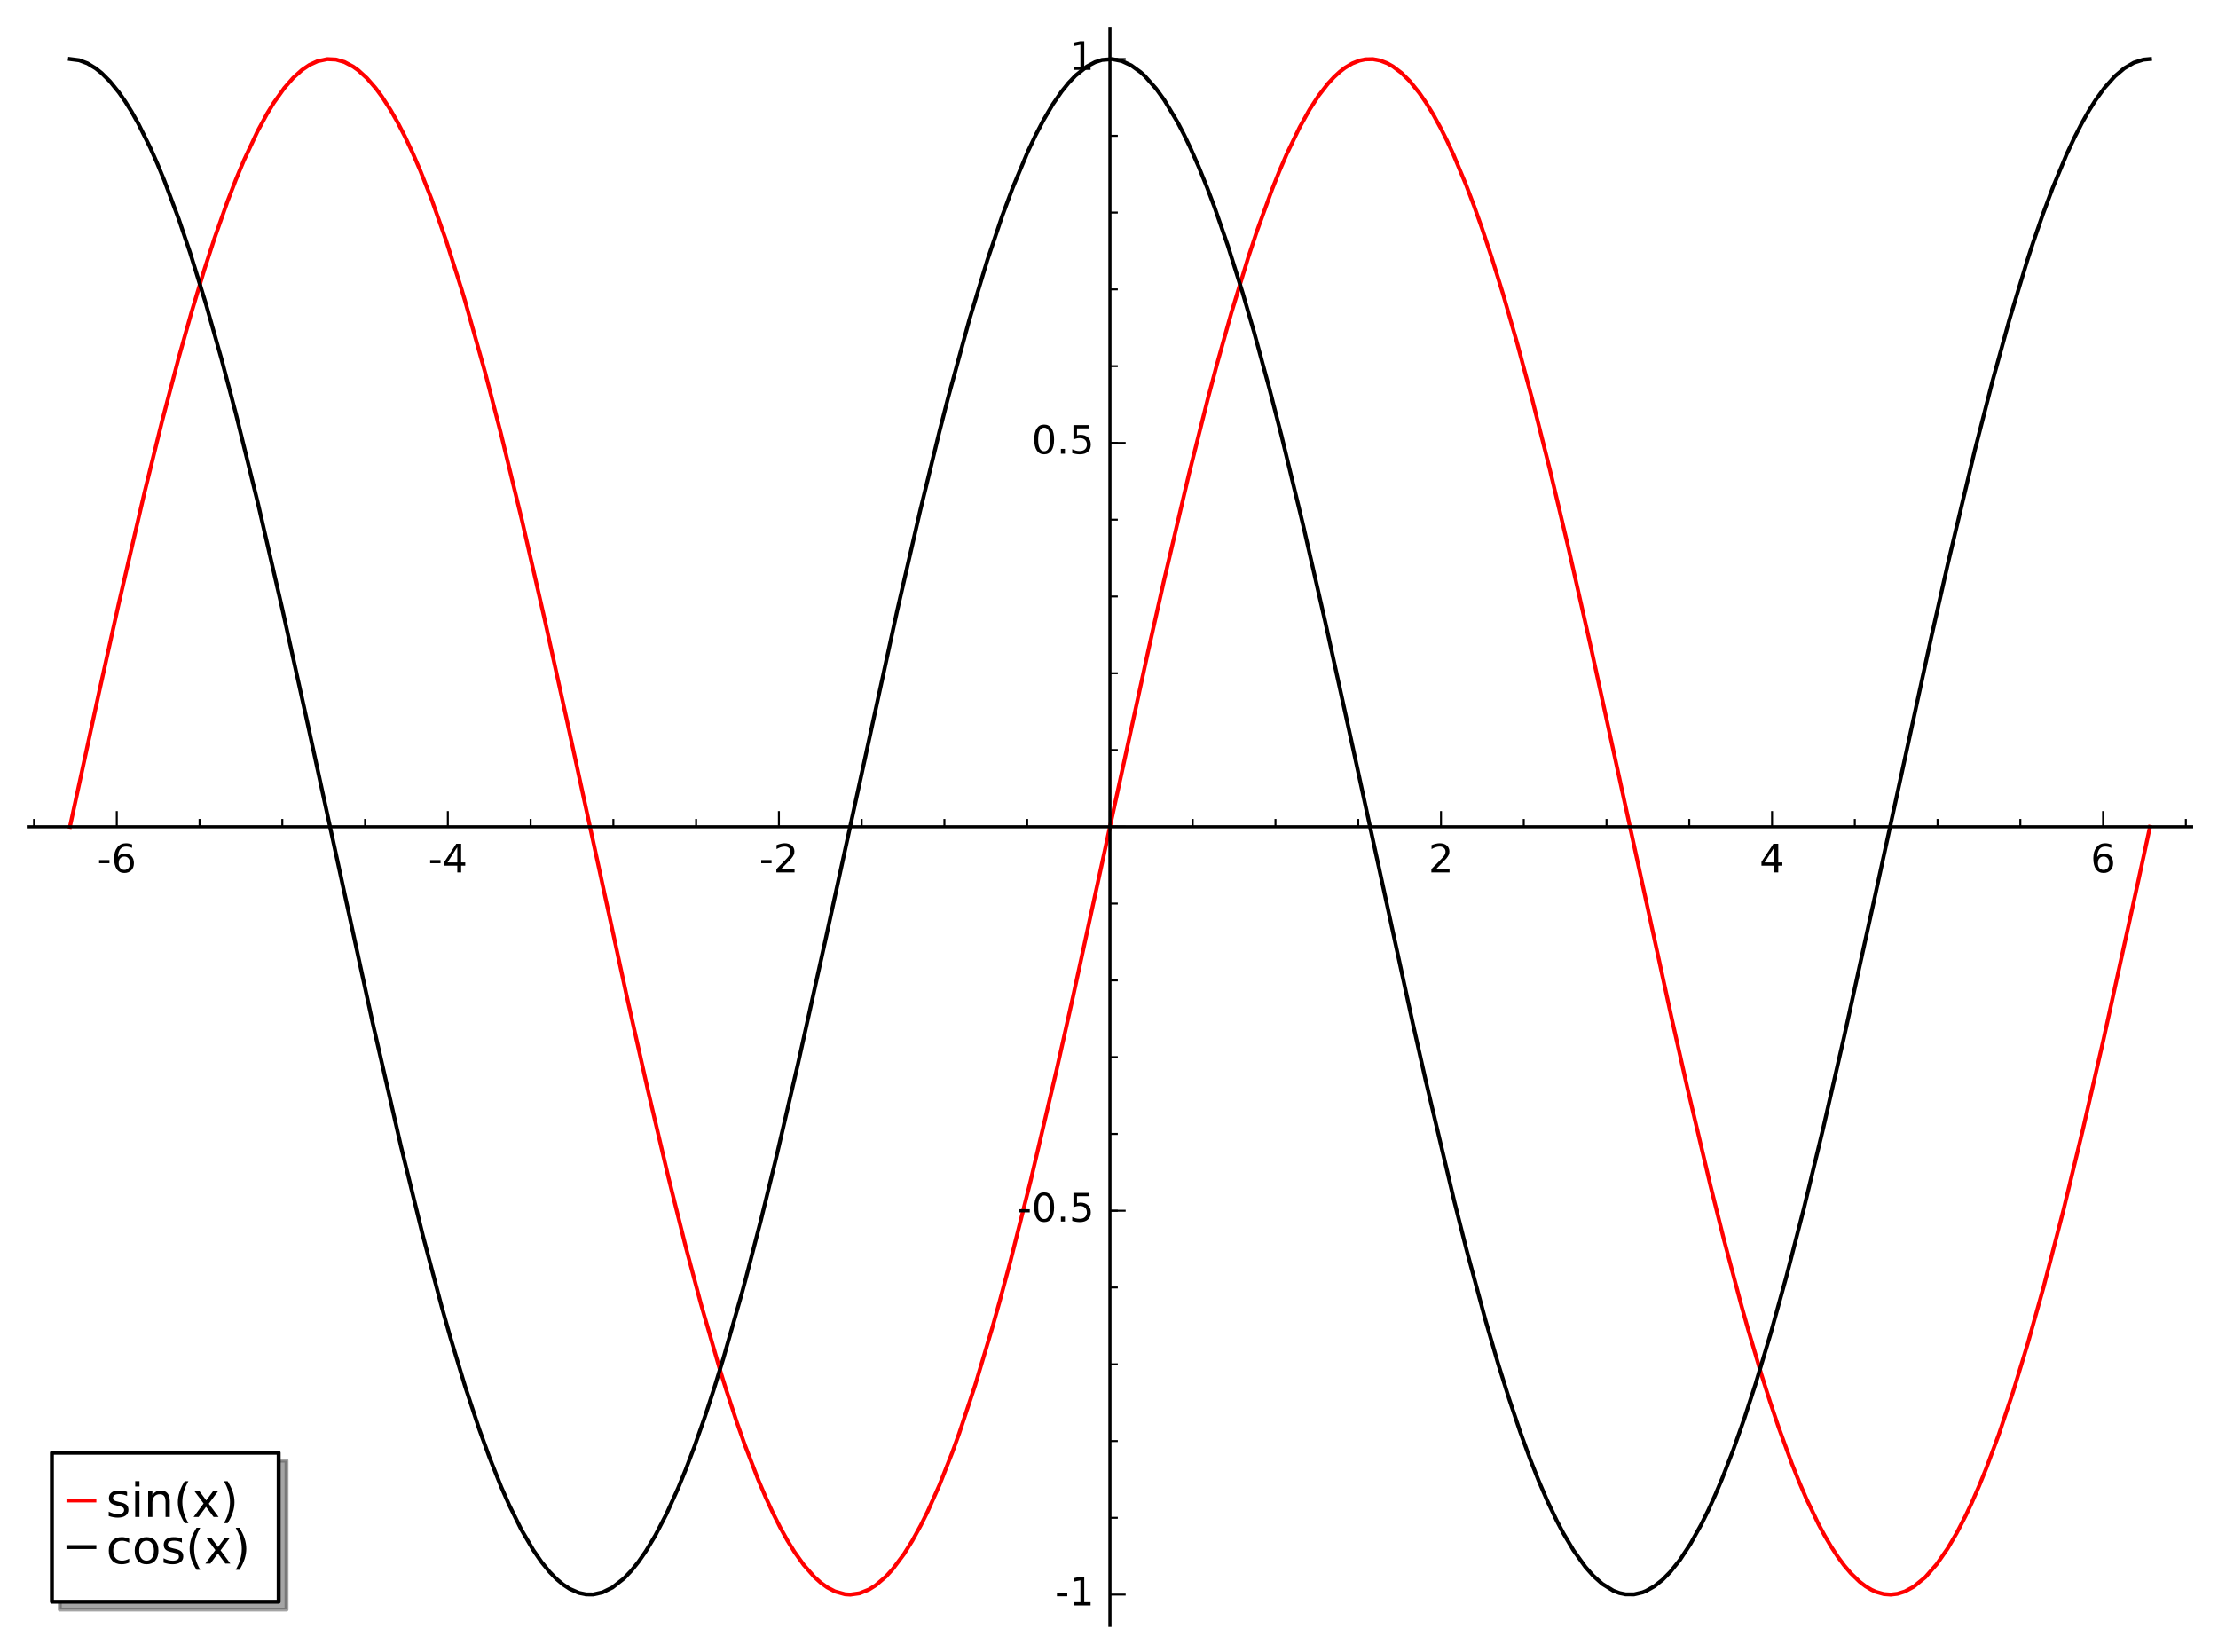 <?xml version="1.0" encoding="utf-8" standalone="no"?>
<!DOCTYPE svg PUBLIC "-//W3C//DTD SVG 1.1//EN"
  "http://www.w3.org/Graphics/SVG/1.1/DTD/svg11.dtd">
<!-- Created with matplotlib (http://matplotlib.org/) -->
<svg height="420pt" version="1.1" viewBox="0 0 564 420" width="564pt" xmlns="http://www.w3.org/2000/svg" xmlns:xlink="http://www.w3.org/1999/xlink">
 <defs>
  <style type="text/css">
*{stroke-linecap:butt;stroke-linejoin:round;stroke-miterlimit:100000;}
  </style>
 </defs>
 <g id="figure_1">
  <g id="patch_1">
   <path d="M 0 420.48 
L 564.48 420.48 
L 564.48 0 
L 0 0 
z
" style="fill:#ffffff;"/>
  </g>
  <g id="axes_1">
   <g id="patch_2">
    <path d="M 7.2 413.28 
L 557.28 413.28 
L 557.28 7.2 
L 7.2 7.2 
z
" style="fill:#ffffff;"/>
   </g>
   <g id="line2d_1">
    <path clip-path="url(#p50405181b4)" d="M 17.778 210.24 
L 25.352 175.3 
L 30.242 153.273 
L 36.762 125.141 
L 41.222 107.038 
L 45.5 90.754 
L 48.697 79.384 
L 52.019 68.365 
L 54.593 60.434 
L 57.869 51.153 
L 59.96 45.732 
L 62.013 40.801 
L 65.524 33.309 
L 67.916 28.908 
L 69.617 26.134 
L 72.295 22.376 
L 74.544 19.806 
L 76.793 17.781 
L 78.688 16.5 
L 80.778 15.544 
L 83.231 15.033 
L 85.409 15.136 
L 87.586 15.76 
L 89.807 16.932 
L 91.1 17.864 
L 93.318 19.883 
L 95.537 22.431 
L 97.083 24.516 
L 99.331 27.994 
L 101.137 31.164 
L 102.943 34.664 
L 104.872 38.759 
L 106.882 43.412 
L 109.773 50.763 
L 113.422 61.115 
L 117.384 73.616 
L 118.302 76.692 
L 123.327 94.602 
L 127.319 110.018 
L 132.769 132.49 
L 138.488 157.467 
L 144.126 183.038 
L 159.329 253.116 
L 164.874 277.766 
L 169.926 299.211 
L 174.329 316.872 
L 178.21 331.477 
L 182.928 347.833 
L 184.65 353.382 
L 187.376 361.676 
L 189.418 367.471 
L 192.804 376.264 
L 194.722 380.771 
L 196.563 384.764 
L 198.404 388.423 
L 200.208 391.678 
L 202.012 394.599 
L 204.375 397.914 
L 207.081 400.982 
L 208.71 402.45 
L 210.34 403.63 
L 212.296 404.664 
L 214.875 405.385 
L 216.207 405.471 
L 218.575 405.14 
L 220.943 404.193 
L 222.665 403.119 
L 225.271 400.879 
L 226.989 399.003 
L 229.855 395.175 
L 232.008 391.735 
L 234.16 387.82 
L 235.872 384.377 
L 238.887 377.612 
L 242.132 369.374 
L 243.877 364.549 
L 247.959 352.242 
L 252.294 337.715 
L 254.222 330.813 
L 256.96 320.573 
L 262.091 300.17 
L 268.675 272.074 
L 272.836 253.498 
L 282.323 209.857 
L 292.051 165.143 
L 295.929 147.86 
L 302.299 120.681 
L 307.141 101.36 
L 309.408 92.793 
L 313.1 79.584 
L 317.404 65.458 
L 319.605 58.809 
L 323.494 48.088 
L 325.36 43.427 
L 327.227 39.094 
L 330.486 32.342 
L 333.015 27.834 
L 335.325 24.29 
L 337.635 21.307 
L 339.162 19.648 
L 340.688 18.239 
L 342 17.23 
L 343.849 16.127 
L 345.698 15.398 
L 347.181 15.085 
L 349.119 15.041 
L 350.95 15.38 
L 352.781 16.087 
L 354.206 16.892 
L 356.341 18.512 
L 358.475 20.625 
L 360.933 23.661 
L 362.576 26.046 
L 364.439 29.089 
L 366.301 32.487 
L 367.951 35.787 
L 369.6 39.354 
L 372.796 47.01 
L 374.831 52.375 
L 376.865 58.109 
L 379.243 65.262 
L 382.182 74.734 
L 385.763 87.169 
L 389.619 101.548 
L 394.129 119.518 
L 398.888 139.603 
L 404.572 164.747 
L 413.764 206.962 
L 425.085 258.952 
L 429.11 276.784 
L 434.89 301.28 
L 438.32 315.036 
L 442.771 331.839 
L 444.444 337.813 
L 447.898 349.497 
L 450.075 356.384 
L 452.252 362.88 
L 455.655 372.213 
L 457.466 376.751 
L 459.277 380.982 
L 462.418 387.565 
L 463.95 390.419 
L 465.621 393.26 
L 467.291 395.813 
L 468.954 398.063 
L 470.617 400.021 
L 472.876 402.205 
L 474.388 403.358 
L 475.901 404.263 
L 477.055 404.784 
L 479.041 405.34 
L 480.782 405.469 
L 482.523 405.264 
L 484.42 404.662 
L 486.649 403.449 
L 489.574 401.037 
L 492.47 397.741 
L 495.252 393.739 
L 497.546 389.835 
L 499.841 385.397 
L 501.372 382.146 
L 503.248 377.85 
L 505.125 373.221 
L 508.263 364.762 
L 511.912 353.852 
L 515.625 341.642 
L 519.636 327.306 
L 524.707 307.679 
L 529.628 287.278 
L 534.891 264.304 
L 543.693 224.183 
L 546.702 210.24 
L 546.702 210.24 
" style="fill:none;stroke:#ff0000;stroke-linecap:square;"/>
   </g>
   <g id="line2d_2">
    <path clip-path="url(#p50405181b4)" d="M 17.778 15.009 
L 20.125 15.312 
L 22.234 16.102 
L 24.343 17.379 
L 25.838 18.577 
L 27.946 20.678 
L 30.241 23.505 
L 31.842 25.806 
L 33.442 28.373 
L 35.138 31.38 
L 38.209 37.561 
L 40.005 41.604 
L 41.801 45.954 
L 45.465 55.746 
L 48.327 64.212 
L 52.378 77.338 
L 56.325 91.315 
L 59.987 105.219 
L 65.58 127.95 
L 71.753 154.703 
L 77.881 182.443 
L 94.739 259.991 
L 101.959 291.484 
L 107.49 314.047 
L 112.286 332.172 
L 114.46 339.88 
L 118.273 352.553 
L 121.898 363.523 
L 124.393 370.417 
L 127.452 378.1 
L 129.443 382.626 
L 132.571 388.954 
L 135.581 394.113 
L 137.688 397.166 
L 139.71 399.655 
L 141.432 401.432 
L 143.155 402.888 
L 144.891 404.029 
L 147.193 405.034 
L 149.021 405.417 
L 150.85 405.432 
L 153.22 404.903 
L 155.746 403.66 
L 158.699 401.325 
L 160.584 399.342 
L 162.412 397.056 
L 164.241 394.417 
L 166.618 390.468 
L 169.444 385.027 
L 172.443 378.391 
L 174.375 373.661 
L 176.562 367.895 
L 179.264 360.181 
L 181.413 353.606 
L 183.928 345.438 
L 188.605 328.985 
L 189.543 325.501 
L 193.474 310.305 
L 197.239 294.929 
L 202.934 270.428 
L 210.067 238.242 
L 228.146 155.235 
L 233.969 129.927 
L 238.882 109.75 
L 241.095 101.092 
L 246.514 81.213 
L 251.065 66.157 
L 254.862 54.873 
L 257.51 47.748 
L 261.375 38.51 
L 263.344 34.354 
L 265.314 30.584 
L 267.726 26.501 
L 269.946 23.278 
L 271.702 21.096 
L 273.458 19.244 
L 276.379 16.899 
L 278.458 15.797 
L 280.224 15.233 
L 282.832 15.029 
L 285.269 15.515 
L 287.648 16.618 
L 290.026 18.34 
L 291.069 19.289 
L 293.991 22.569 
L 296.084 25.474 
L 299.407 31.023 
L 301.04 34.162 
L 302.673 37.566 
L 304.852 42.512 
L 306.96 47.724 
L 308.88 52.826 
L 312.201 62.417 
L 315.96 74.38 
L 318.869 84.386 
L 322.757 98.69 
L 325.873 110.848 
L 331.341 133.451 
L 336.994 158.177 
L 343.552 188.008 
L 359.209 260.026 
L 362.474 274.509 
L 369.822 305.55 
L 372.904 317.761 
L 377.763 335.813 
L 380.894 346.577 
L 383.723 355.655 
L 386.564 364.11 
L 389.076 371.003 
L 391.25 376.506 
L 393.423 381.566 
L 395.839 386.654 
L 397.495 389.806 
L 400.09 394.186 
L 403.137 398.436 
L 405.141 400.694 
L 407.411 402.731 
L 410.235 404.484 
L 411.781 405.073 
L 413.328 405.399 
L 415.511 405.412 
L 417.695 404.899 
L 418.569 404.546 
L 420.677 403.353 
L 422.706 401.746 
L 424.736 399.694 
L 427.158 396.669 
L 429.85 392.584 
L 432.57 387.698 
L 434.428 383.934 
L 436.159 380.122 
L 437.89 376.023 
L 440.662 368.878 
L 443.581 360.61 
L 446.337 352.141 
L 450.269 339.015 
L 454.195 324.787 
L 458.676 307.341 
L 463.529 287.211 
L 468.917 263.673 
L 476.829 227.643 
L 491.066 162.13 
L 495.329 143.249 
L 502.188 114.386 
L 506.686 96.788 
L 511.029 81.029 
L 515.531 66.143 
L 516.945 61.798 
L 519.478 54.442 
L 521.98 47.726 
L 525.486 39.289 
L 527.501 34.973 
L 529.319 31.422 
L 531.137 28.206 
L 532.836 25.507 
L 535.097 22.382 
L 537.741 19.417 
L 540.18 17.348 
L 542.602 15.935 
L 545.023 15.164 
L 546.702 15.009 
L 546.702 15.009 
" style="fill:none;stroke:#000000;stroke-linecap:square;"/>
   </g>
   <g id="patch_3">
    <path d="M 7.2 210.24 
L 557.28 210.24 
" style="fill:none;stroke:#000000;stroke-linecap:square;stroke-linejoin:miter;stroke-width:0.8;"/>
   </g>
   <g id="patch_4">
    <path d="M 282.24 413.28 
L 282.24 7.2 
" style="fill:none;stroke:#000000;stroke-linecap:square;stroke-linejoin:miter;stroke-width:0.8;"/>
   </g>
   <g id="matplotlib.axis_1">
    <g id="xtick_1">
     <g id="line2d_3">
      <defs>
       <path d="M 0 0 
L 0 -4 
" id="m43b8e7bed0" style="stroke:#000000;stroke-width:0.5;"/>
      </defs>
      <g>
       <use style="stroke:#000000;stroke-width:0.5;" x="29.698" xlink:href="#m43b8e7bed0" y="210.24"/>
      </g>
     </g>
     <g id="text_1">
      <!-- -6 -->
      <defs>
       <path d="M 33.016 40.375 
Q 26.375 40.375 22.484 35.828 
Q 18.609 31.297 18.609 23.391 
Q 18.609 15.531 22.484 10.953 
Q 26.375 6.391 33.016 6.391 
Q 39.656 6.391 43.531 10.953 
Q 47.406 15.531 47.406 23.391 
Q 47.406 31.297 43.531 35.828 
Q 39.656 40.375 33.016 40.375 
M 52.594 71.297 
L 52.594 62.312 
Q 48.875 64.062 45.094 64.984 
Q 41.312 65.922 37.594 65.922 
Q 27.828 65.922 22.672 59.328 
Q 17.531 52.734 16.797 39.406 
Q 19.672 43.656 24.016 45.922 
Q 28.375 48.188 33.594 48.188 
Q 44.578 48.188 50.953 41.516 
Q 57.328 34.859 57.328 23.391 
Q 57.328 12.156 50.688 5.359 
Q 44.047 -1.422 33.016 -1.422 
Q 20.359 -1.422 13.672 8.266 
Q 6.984 17.969 6.984 36.375 
Q 6.984 53.656 15.188 63.938 
Q 23.391 74.219 37.203 74.219 
Q 40.922 74.219 44.703 73.484 
Q 48.484 72.75 52.594 71.297 
" id="BitstreamVeraSans-Roman-36"/>
       <path d="M 4.891 31.391 
L 31.203 31.391 
L 31.203 23.391 
L 4.891 23.391 
z
" id="BitstreamVeraSans-Roman-2d"/>
      </defs>
      <g transform="translate(24.713 221.839)scale(0.1 -0.1)">
       <use xlink:href="#BitstreamVeraSans-Roman-2d"/>
       <use x="36.084" xlink:href="#BitstreamVeraSans-Roman-36"/>
      </g>
     </g>
    </g>
    <g id="xtick_2">
     <g id="line2d_4">
      <g>
       <use style="stroke:#000000;stroke-width:0.5;" x="113.879" xlink:href="#m43b8e7bed0" y="210.24"/>
      </g>
     </g>
     <g id="text_2">
      <!-- -4 -->
      <defs>
       <path d="M 37.797 64.312 
L 12.891 25.391 
L 37.797 25.391 
z
M 35.203 72.906 
L 47.609 72.906 
L 47.609 25.391 
L 58.016 25.391 
L 58.016 17.188 
L 47.609 17.188 
L 47.609 0 
L 37.797 0 
L 37.797 17.188 
L 4.891 17.188 
L 4.891 26.703 
z
" id="BitstreamVeraSans-Roman-34"/>
      </defs>
      <g transform="translate(108.893 221.839)scale(0.1 -0.1)">
       <use xlink:href="#BitstreamVeraSans-Roman-2d"/>
       <use x="36.084" xlink:href="#BitstreamVeraSans-Roman-34"/>
      </g>
     </g>
    </g>
    <g id="xtick_3">
     <g id="line2d_5">
      <g>
       <use style="stroke:#000000;stroke-width:0.5;" x="198.059" xlink:href="#m43b8e7bed0" y="210.24"/>
      </g>
     </g>
     <g id="text_3">
      <!-- -2 -->
      <defs>
       <path d="M 19.188 8.297 
L 53.609 8.297 
L 53.609 0 
L 7.328 0 
L 7.328 8.297 
Q 12.938 14.109 22.625 23.891 
Q 32.328 33.688 34.812 36.531 
Q 39.547 41.844 41.422 45.531 
Q 43.312 49.219 43.312 52.781 
Q 43.312 58.594 39.234 62.25 
Q 35.156 65.922 28.609 65.922 
Q 23.969 65.922 18.812 64.312 
Q 13.672 62.703 7.812 59.422 
L 7.812 69.391 
Q 13.766 71.781 18.938 73 
Q 24.125 74.219 28.422 74.219 
Q 39.75 74.219 46.484 68.547 
Q 53.219 62.891 53.219 53.422 
Q 53.219 48.922 51.531 44.891 
Q 49.859 40.875 45.406 35.406 
Q 44.188 33.984 37.641 27.219 
Q 31.109 20.453 19.188 8.297 
" id="BitstreamVeraSans-Roman-32"/>
      </defs>
      <g transform="translate(193.074 221.839)scale(0.1 -0.1)">
       <use xlink:href="#BitstreamVeraSans-Roman-2d"/>
       <use x="36.084" xlink:href="#BitstreamVeraSans-Roman-32"/>
      </g>
     </g>
    </g>
    <g id="xtick_4">
     <g id="line2d_6">
      <g>
       <use style="stroke:#000000;stroke-width:0.5;" x="282.24" xlink:href="#m43b8e7bed0" y="210.24"/>
      </g>
     </g>
    </g>
    <g id="xtick_5">
     <g id="line2d_7">
      <g>
       <use style="stroke:#000000;stroke-width:0.5;" x="366.421" xlink:href="#m43b8e7bed0" y="210.24"/>
      </g>
     </g>
     <g id="text_4">
      <!-- 2 -->
      <g transform="translate(363.239 221.839)scale(0.1 -0.1)">
       <use xlink:href="#BitstreamVeraSans-Roman-32"/>
      </g>
     </g>
    </g>
    <g id="xtick_6">
     <g id="line2d_8">
      <g>
       <use style="stroke:#000000;stroke-width:0.5;" x="450.601" xlink:href="#m43b8e7bed0" y="210.24"/>
      </g>
     </g>
     <g id="text_5">
      <!-- 4 -->
      <g transform="translate(447.42 221.839)scale(0.1 -0.1)">
       <use xlink:href="#BitstreamVeraSans-Roman-34"/>
      </g>
     </g>
    </g>
    <g id="xtick_7">
     <g id="line2d_9">
      <g>
       <use style="stroke:#000000;stroke-width:0.5;" x="534.782" xlink:href="#m43b8e7bed0" y="210.24"/>
      </g>
     </g>
     <g id="text_6">
      <!-- 6 -->
      <g transform="translate(531.601 221.839)scale(0.1 -0.1)">
       <use xlink:href="#BitstreamVeraSans-Roman-36"/>
      </g>
     </g>
    </g>
    <g id="xtick_8">
     <g id="line2d_10">
      <defs>
       <path d="M 0 0 
L 0 -2 
" id="m36222298b8" style="stroke:#000000;stroke-width:0.5;"/>
      </defs>
      <g>
       <use style="stroke:#000000;stroke-width:0.5;" x="8.653" xlink:href="#m36222298b8" y="210.24"/>
      </g>
     </g>
    </g>
    <g id="xtick_9">
     <g id="line2d_11">
      <g>
       <use style="stroke:#000000;stroke-width:0.5;" x="50.743" xlink:href="#m36222298b8" y="210.24"/>
      </g>
     </g>
    </g>
    <g id="xtick_10">
     <g id="line2d_12">
      <g>
       <use style="stroke:#000000;stroke-width:0.5;" x="71.788" xlink:href="#m36222298b8" y="210.24"/>
      </g>
     </g>
    </g>
    <g id="xtick_11">
     <g id="line2d_13">
      <g>
       <use style="stroke:#000000;stroke-width:0.5;" x="92.833" xlink:href="#m36222298b8" y="210.24"/>
      </g>
     </g>
    </g>
    <g id="xtick_12">
     <g id="line2d_14">
      <g>
       <use style="stroke:#000000;stroke-width:0.5;" x="134.924" xlink:href="#m36222298b8" y="210.24"/>
      </g>
     </g>
    </g>
    <g id="xtick_13">
     <g id="line2d_15">
      <g>
       <use style="stroke:#000000;stroke-width:0.5;" x="155.969" xlink:href="#m36222298b8" y="210.24"/>
      </g>
     </g>
    </g>
    <g id="xtick_14">
     <g id="line2d_16">
      <g>
       <use style="stroke:#000000;stroke-width:0.5;" x="177.014" xlink:href="#m36222298b8" y="210.24"/>
      </g>
     </g>
    </g>
    <g id="xtick_15">
     <g id="line2d_17">
      <g>
       <use style="stroke:#000000;stroke-width:0.5;" x="219.104" xlink:href="#m36222298b8" y="210.24"/>
      </g>
     </g>
    </g>
    <g id="xtick_16">
     <g id="line2d_18">
      <g>
       <use style="stroke:#000000;stroke-width:0.5;" x="240.15" xlink:href="#m36222298b8" y="210.24"/>
      </g>
     </g>
    </g>
    <g id="xtick_17">
     <g id="line2d_19">
      <g>
       <use style="stroke:#000000;stroke-width:0.5;" x="261.195" xlink:href="#m36222298b8" y="210.24"/>
      </g>
     </g>
    </g>
    <g id="xtick_18">
     <g id="line2d_20">
      <g>
       <use style="stroke:#000000;stroke-width:0.5;" x="303.285" xlink:href="#m36222298b8" y="210.24"/>
      </g>
     </g>
    </g>
    <g id="xtick_19">
     <g id="line2d_21">
      <g>
       <use style="stroke:#000000;stroke-width:0.5;" x="324.33" xlink:href="#m36222298b8" y="210.24"/>
      </g>
     </g>
    </g>
    <g id="xtick_20">
     <g id="line2d_22">
      <g>
       <use style="stroke:#000000;stroke-width:0.5;" x="345.376" xlink:href="#m36222298b8" y="210.24"/>
      </g>
     </g>
    </g>
    <g id="xtick_21">
     <g id="line2d_23">
      <g>
       <use style="stroke:#000000;stroke-width:0.5;" x="387.466" xlink:href="#m36222298b8" y="210.24"/>
      </g>
     </g>
    </g>
    <g id="xtick_22">
     <g id="line2d_24">
      <g>
       <use style="stroke:#000000;stroke-width:0.5;" x="408.511" xlink:href="#m36222298b8" y="210.24"/>
      </g>
     </g>
    </g>
    <g id="xtick_23">
     <g id="line2d_25">
      <g>
       <use style="stroke:#000000;stroke-width:0.5;" x="429.556" xlink:href="#m36222298b8" y="210.24"/>
      </g>
     </g>
    </g>
    <g id="xtick_24">
     <g id="line2d_26">
      <g>
       <use style="stroke:#000000;stroke-width:0.5;" x="471.647" xlink:href="#m36222298b8" y="210.24"/>
      </g>
     </g>
    </g>
    <g id="xtick_25">
     <g id="line2d_27">
      <g>
       <use style="stroke:#000000;stroke-width:0.5;" x="492.692" xlink:href="#m36222298b8" y="210.24"/>
      </g>
     </g>
    </g>
    <g id="xtick_26">
     <g id="line2d_28">
      <g>
       <use style="stroke:#000000;stroke-width:0.5;" x="513.737" xlink:href="#m36222298b8" y="210.24"/>
      </g>
     </g>
    </g>
    <g id="xtick_27">
     <g id="line2d_29">
      <g>
       <use style="stroke:#000000;stroke-width:0.5;" x="555.827" xlink:href="#m36222298b8" y="210.24"/>
      </g>
     </g>
    </g>
   </g>
   <g id="matplotlib.axis_2">
    <g id="ytick_1">
     <g id="line2d_30">
      <defs>
       <path d="M 0 0 
L 4 0 
" id="m90b11b462d" style="stroke:#000000;stroke-width:0.5;"/>
      </defs>
      <g>
       <use style="stroke:#000000;stroke-width:0.5;" x="282.24" xlink:href="#m90b11b462d" y="405.471"/>
      </g>
     </g>
     <g id="text_7">
      <!-- -1 -->
      <defs>
       <path d="M 12.406 8.297 
L 28.516 8.297 
L 28.516 63.922 
L 10.984 60.406 
L 10.984 69.391 
L 28.422 72.906 
L 38.281 72.906 
L 38.281 8.297 
L 54.391 8.297 
L 54.391 0 
L 12.406 0 
z
" id="BitstreamVeraSans-Roman-31"/>
      </defs>
      <g transform="translate(268.27 408.231)scale(0.1 -0.1)">
       <use xlink:href="#BitstreamVeraSans-Roman-2d"/>
       <use x="36.084" xlink:href="#BitstreamVeraSans-Roman-31"/>
      </g>
     </g>
    </g>
    <g id="ytick_2">
     <g id="line2d_31">
      <g>
       <use style="stroke:#000000;stroke-width:0.5;" x="282.24" xlink:href="#m90b11b462d" y="307.856"/>
      </g>
     </g>
     <g id="text_8">
      <!-- -0.5 -->
      <defs>
       <path d="M 31.781 66.406 
Q 24.172 66.406 20.328 58.906 
Q 16.5 51.422 16.5 36.375 
Q 16.5 21.391 20.328 13.891 
Q 24.172 6.391 31.781 6.391 
Q 39.453 6.391 43.281 13.891 
Q 47.125 21.391 47.125 36.375 
Q 47.125 51.422 43.281 58.906 
Q 39.453 66.406 31.781 66.406 
M 31.781 74.219 
Q 44.047 74.219 50.516 64.516 
Q 56.984 54.828 56.984 36.375 
Q 56.984 17.969 50.516 8.266 
Q 44.047 -1.422 31.781 -1.422 
Q 19.531 -1.422 13.062 8.266 
Q 6.594 17.969 6.594 36.375 
Q 6.594 54.828 13.062 64.516 
Q 19.531 74.219 31.781 74.219 
" id="BitstreamVeraSans-Roman-30"/>
       <path d="M 10.688 12.406 
L 21 12.406 
L 21 0 
L 10.688 0 
z
" id="BitstreamVeraSans-Roman-2e"/>
       <path d="M 10.797 72.906 
L 49.516 72.906 
L 49.516 64.594 
L 19.828 64.594 
L 19.828 46.734 
Q 21.969 47.469 24.109 47.828 
Q 26.266 48.188 28.422 48.188 
Q 40.625 48.188 47.75 41.5 
Q 54.891 34.812 54.891 23.391 
Q 54.891 11.625 47.562 5.094 
Q 40.234 -1.422 26.906 -1.422 
Q 22.312 -1.422 17.547 -0.641 
Q 12.797 0.141 7.719 1.703 
L 7.719 11.625 
Q 12.109 9.234 16.797 8.062 
Q 21.484 6.891 26.703 6.891 
Q 35.156 6.891 40.078 11.328 
Q 45.016 15.766 45.016 23.391 
Q 45.016 31 40.078 35.438 
Q 35.156 39.891 26.703 39.891 
Q 22.75 39.891 18.812 39.016 
Q 14.891 38.141 10.797 36.281 
z
" id="BitstreamVeraSans-Roman-35"/>
      </defs>
      <g transform="translate(258.729 310.615)scale(0.1 -0.1)">
       <use xlink:href="#BitstreamVeraSans-Roman-2d"/>
       <use x="36.084" xlink:href="#BitstreamVeraSans-Roman-30"/>
       <use x="99.707" xlink:href="#BitstreamVeraSans-Roman-2e"/>
       <use x="131.494" xlink:href="#BitstreamVeraSans-Roman-35"/>
      </g>
     </g>
    </g>
    <g id="ytick_3">
     <g id="line2d_32">
      <g>
       <use style="stroke:#000000;stroke-width:0.5;" x="282.24" xlink:href="#m90b11b462d" y="210.24"/>
      </g>
     </g>
    </g>
    <g id="ytick_4">
     <g id="line2d_33">
      <g>
       <use style="stroke:#000000;stroke-width:0.5;" x="282.24" xlink:href="#m90b11b462d" y="112.625"/>
      </g>
     </g>
     <g id="text_9">
      <!-- 0.5 -->
      <g transform="translate(262.337 115.384)scale(0.1 -0.1)">
       <use xlink:href="#BitstreamVeraSans-Roman-30"/>
       <use x="63.623" xlink:href="#BitstreamVeraSans-Roman-2e"/>
       <use x="95.41" xlink:href="#BitstreamVeraSans-Roman-35"/>
      </g>
     </g>
    </g>
    <g id="ytick_5">
     <g id="line2d_34">
      <g>
       <use style="stroke:#000000;stroke-width:0.5;" x="282.24" xlink:href="#m90b11b462d" y="15.009"/>
      </g>
     </g>
     <g id="text_10">
      <!-- 1 -->
      <g transform="translate(271.877 17.769)scale(0.1 -0.1)">
       <use xlink:href="#BitstreamVeraSans-Roman-31"/>
      </g>
     </g>
    </g>
    <g id="ytick_6">
     <g id="line2d_35">
      <defs>
       <path d="M 0 0 
L 2 0 
" id="mb3016e33ae" style="stroke:#000000;stroke-width:0.5;"/>
      </defs>
      <g>
       <use style="stroke:#000000;stroke-width:0.5;" x="282.24" xlink:href="#mb3016e33ae" y="385.948"/>
      </g>
     </g>
    </g>
    <g id="ytick_7">
     <g id="line2d_36">
      <g>
       <use style="stroke:#000000;stroke-width:0.5;" x="282.24" xlink:href="#mb3016e33ae" y="366.425"/>
      </g>
     </g>
    </g>
    <g id="ytick_8">
     <g id="line2d_37">
      <g>
       <use style="stroke:#000000;stroke-width:0.5;" x="282.24" xlink:href="#mb3016e33ae" y="346.902"/>
      </g>
     </g>
    </g>
    <g id="ytick_9">
     <g id="line2d_38">
      <g>
       <use style="stroke:#000000;stroke-width:0.5;" x="282.24" xlink:href="#mb3016e33ae" y="327.379"/>
      </g>
     </g>
    </g>
    <g id="ytick_10">
     <g id="line2d_39">
      <g>
       <use style="stroke:#000000;stroke-width:0.5;" x="282.24" xlink:href="#mb3016e33ae" y="307.856"/>
      </g>
     </g>
    </g>
    <g id="ytick_11">
     <g id="line2d_40">
      <g>
       <use style="stroke:#000000;stroke-width:0.5;" x="282.24" xlink:href="#mb3016e33ae" y="288.333"/>
      </g>
     </g>
    </g>
    <g id="ytick_12">
     <g id="line2d_41">
      <g>
       <use style="stroke:#000000;stroke-width:0.5;" x="282.24" xlink:href="#mb3016e33ae" y="268.809"/>
      </g>
     </g>
    </g>
    <g id="ytick_13">
     <g id="line2d_42">
      <g>
       <use style="stroke:#000000;stroke-width:0.5;" x="282.24" xlink:href="#mb3016e33ae" y="249.286"/>
      </g>
     </g>
    </g>
    <g id="ytick_14">
     <g id="line2d_43">
      <g>
       <use style="stroke:#000000;stroke-width:0.5;" x="282.24" xlink:href="#mb3016e33ae" y="229.763"/>
      </g>
     </g>
    </g>
    <g id="ytick_15">
     <g id="line2d_44">
      <g>
       <use style="stroke:#000000;stroke-width:0.5;" x="282.24" xlink:href="#mb3016e33ae" y="210.24"/>
      </g>
     </g>
    </g>
    <g id="ytick_16">
     <g id="line2d_45">
      <g>
       <use style="stroke:#000000;stroke-width:0.5;" x="282.24" xlink:href="#mb3016e33ae" y="190.717"/>
      </g>
     </g>
    </g>
    <g id="ytick_17">
     <g id="line2d_46">
      <g>
       <use style="stroke:#000000;stroke-width:0.5;" x="282.24" xlink:href="#mb3016e33ae" y="171.194"/>
      </g>
     </g>
    </g>
    <g id="ytick_18">
     <g id="line2d_47">
      <g>
       <use style="stroke:#000000;stroke-width:0.5;" x="282.24" xlink:href="#mb3016e33ae" y="151.671"/>
      </g>
     </g>
    </g>
    <g id="ytick_19">
     <g id="line2d_48">
      <g>
       <use style="stroke:#000000;stroke-width:0.5;" x="282.24" xlink:href="#mb3016e33ae" y="132.148"/>
      </g>
     </g>
    </g>
    <g id="ytick_20">
     <g id="line2d_49">
      <g>
       <use style="stroke:#000000;stroke-width:0.5;" x="282.24" xlink:href="#mb3016e33ae" y="112.625"/>
      </g>
     </g>
    </g>
    <g id="ytick_21">
     <g id="line2d_50">
      <g>
       <use style="stroke:#000000;stroke-width:0.5;" x="282.24" xlink:href="#mb3016e33ae" y="93.102"/>
      </g>
     </g>
    </g>
    <g id="ytick_22">
     <g id="line2d_51">
      <g>
       <use style="stroke:#000000;stroke-width:0.5;" x="282.24" xlink:href="#mb3016e33ae" y="73.579"/>
      </g>
     </g>
    </g>
    <g id="ytick_23">
     <g id="line2d_52">
      <g>
       <use style="stroke:#000000;stroke-width:0.5;" x="282.24" xlink:href="#mb3016e33ae" y="54.055"/>
      </g>
     </g>
    </g>
    <g id="ytick_24">
     <g id="line2d_53">
      <g>
       <use style="stroke:#000000;stroke-width:0.5;" x="282.24" xlink:href="#mb3016e33ae" y="34.532"/>
      </g>
     </g>
    </g>
    <g id="ytick_25">
     <g id="line2d_54">
      <g>
       <use style="stroke:#000000;stroke-width:0.5;" x="282.24" xlink:href="#mb3016e33ae" y="15.009"/>
      </g>
     </g>
    </g>
   </g>
   <g id="legend_1">
    <g id="patch_5">
     <path d="M 15.2 409.28 
L 72.858 409.28 
L 72.858 371.413 
L 15.2 371.413 
z
" style="fill:#4c4c4c;opacity:0.5;stroke:#4c4c4c;stroke-linejoin:miter;"/>
    </g>
    <g id="patch_6">
     <path d="M 13.2 407.28 
L 70.858 407.28 
L 70.858 369.413 
L 13.2 369.413 
z
" style="fill:#ffffff;stroke:#000000;stroke-linejoin:miter;"/>
    </g>
    <g id="line2d_55">
     <path d="M 24 381.531 
L 17.4 381.531 
" style="fill:none;stroke:#ff0000;stroke-linecap:square;"/>
    </g>
    <g id="line2d_56"/>
    <g id="text_11">
     <!-- sin(x) -->
     <defs>
      <path d="M 54.891 33.016 
L 54.891 0 
L 45.906 0 
L 45.906 32.719 
Q 45.906 40.484 42.875 44.328 
Q 39.844 48.188 33.797 48.188 
Q 26.516 48.188 22.312 43.547 
Q 18.109 38.922 18.109 30.906 
L 18.109 0 
L 9.078 0 
L 9.078 54.688 
L 18.109 54.688 
L 18.109 46.188 
Q 21.344 51.125 25.703 53.562 
Q 30.078 56 35.797 56 
Q 45.219 56 50.047 50.172 
Q 54.891 44.344 54.891 33.016 
" id="BitstreamVeraSans-Roman-6e"/>
      <path d="M 31 75.875 
Q 24.469 64.656 21.281 53.656 
Q 18.109 42.672 18.109 31.391 
Q 18.109 20.125 21.312 9.062 
Q 24.516 -2 31 -13.188 
L 23.188 -13.188 
Q 15.875 -1.703 12.234 9.375 
Q 8.594 20.453 8.594 31.391 
Q 8.594 42.281 12.203 53.312 
Q 15.828 64.359 23.188 75.875 
z
" id="BitstreamVeraSans-Roman-28"/>
      <path d="M 8.016 75.875 
L 15.828 75.875 
Q 23.141 64.359 26.781 53.312 
Q 30.422 42.281 30.422 31.391 
Q 30.422 20.453 26.781 9.375 
Q 23.141 -1.703 15.828 -13.188 
L 8.016 -13.188 
Q 14.5 -2 17.703 9.062 
Q 20.906 20.125 20.906 31.391 
Q 20.906 42.672 17.703 53.656 
Q 14.5 64.656 8.016 75.875 
" id="BitstreamVeraSans-Roman-29"/>
      <path d="M 9.422 54.688 
L 18.406 54.688 
L 18.406 0 
L 9.422 0 
z
M 9.422 75.984 
L 18.406 75.984 
L 18.406 64.594 
L 9.422 64.594 
z
" id="BitstreamVeraSans-Roman-69"/>
      <path d="M 54.891 54.688 
L 35.109 28.078 
L 55.906 0 
L 45.312 0 
L 29.391 21.484 
L 13.484 0 
L 2.875 0 
L 24.125 28.609 
L 4.688 54.688 
L 15.281 54.688 
L 29.781 35.203 
L 44.281 54.688 
z
" id="BitstreamVeraSans-Roman-78"/>
      <path d="M 44.281 53.078 
L 44.281 44.578 
Q 40.484 46.531 36.375 47.5 
Q 32.281 48.484 27.875 48.484 
Q 21.188 48.484 17.844 46.438 
Q 14.5 44.391 14.5 40.281 
Q 14.5 37.156 16.891 35.375 
Q 19.281 33.594 26.516 31.984 
L 29.594 31.297 
Q 39.156 29.25 43.188 25.516 
Q 47.219 21.781 47.219 15.094 
Q 47.219 7.469 41.188 3.016 
Q 35.156 -1.422 24.609 -1.422 
Q 20.219 -1.422 15.453 -0.562 
Q 10.688 0.297 5.422 2 
L 5.422 11.281 
Q 10.406 8.688 15.234 7.391 
Q 20.062 6.109 24.812 6.109 
Q 31.156 6.109 34.562 8.281 
Q 37.984 10.453 37.984 14.406 
Q 37.984 18.062 35.516 20.016 
Q 33.062 21.969 24.703 23.781 
L 21.578 24.516 
Q 13.234 26.266 9.516 29.906 
Q 5.812 33.547 5.812 39.891 
Q 5.812 47.609 11.281 51.797 
Q 16.75 56 26.812 56 
Q 31.781 56 36.172 55.266 
Q 40.578 54.547 44.281 53.078 
" id="BitstreamVeraSans-Roman-73"/>
     </defs>
     <g transform="translate(27.0 385.731)scale(0.12 -0.12)">
      <use xlink:href="#BitstreamVeraSans-Roman-73"/>
      <use x="52.1" xlink:href="#BitstreamVeraSans-Roman-69"/>
      <use x="79.883" xlink:href="#BitstreamVeraSans-Roman-6e"/>
      <use x="143.262" xlink:href="#BitstreamVeraSans-Roman-28"/>
      <use x="182.275" xlink:href="#BitstreamVeraSans-Roman-78"/>
      <use x="241.455" xlink:href="#BitstreamVeraSans-Roman-29"/>
     </g>
    </g>
    <g id="line2d_57">
     <path d="M 24 393.384 
L 17.4 393.384 
" style="fill:none;stroke:#000000;stroke-linecap:square;"/>
    </g>
    <g id="line2d_58"/>
    <g id="text_12">
     <!-- cos(x) -->
     <defs>
      <path d="M 30.609 48.391 
Q 23.391 48.391 19.188 42.75 
Q 14.984 37.109 14.984 27.297 
Q 14.984 17.484 19.156 11.844 
Q 23.344 6.203 30.609 6.203 
Q 37.797 6.203 41.984 11.859 
Q 46.188 17.531 46.188 27.297 
Q 46.188 37.016 41.984 42.703 
Q 37.797 48.391 30.609 48.391 
M 30.609 56 
Q 42.328 56 49.016 48.375 
Q 55.719 40.766 55.719 27.297 
Q 55.719 13.875 49.016 6.219 
Q 42.328 -1.422 30.609 -1.422 
Q 18.844 -1.422 12.172 6.219 
Q 5.516 13.875 5.516 27.297 
Q 5.516 40.766 12.172 48.375 
Q 18.844 56 30.609 56 
" id="BitstreamVeraSans-Roman-6f"/>
      <path d="M 48.781 52.594 
L 48.781 44.188 
Q 44.969 46.297 41.141 47.344 
Q 37.312 48.391 33.406 48.391 
Q 24.656 48.391 19.812 42.844 
Q 14.984 37.312 14.984 27.297 
Q 14.984 17.281 19.812 11.734 
Q 24.656 6.203 33.406 6.203 
Q 37.312 6.203 41.141 7.25 
Q 44.969 8.297 48.781 10.406 
L 48.781 2.094 
Q 45.016 0.344 40.984 -0.531 
Q 36.969 -1.422 32.422 -1.422 
Q 20.062 -1.422 12.781 6.344 
Q 5.516 14.109 5.516 27.297 
Q 5.516 40.672 12.859 48.328 
Q 20.219 56 33.016 56 
Q 37.156 56 41.109 55.141 
Q 45.062 54.297 48.781 52.594 
" id="BitstreamVeraSans-Roman-63"/>
     </defs>
     <g transform="translate(27.0 397.584)scale(0.12 -0.12)">
      <use xlink:href="#BitstreamVeraSans-Roman-63"/>
      <use x="54.98" xlink:href="#BitstreamVeraSans-Roman-6f"/>
      <use x="116.162" xlink:href="#BitstreamVeraSans-Roman-73"/>
      <use x="168.262" xlink:href="#BitstreamVeraSans-Roman-28"/>
      <use x="207.275" xlink:href="#BitstreamVeraSans-Roman-78"/>
      <use x="266.455" xlink:href="#BitstreamVeraSans-Roman-29"/>
     </g>
    </g>
   </g>
  </g>
 </g>
 <defs>
  <clipPath id="p50405181b4">
   <rect height="406.08" width="550.08" x="7.2" y="7.2"/>
  </clipPath>
 </defs>
</svg>
